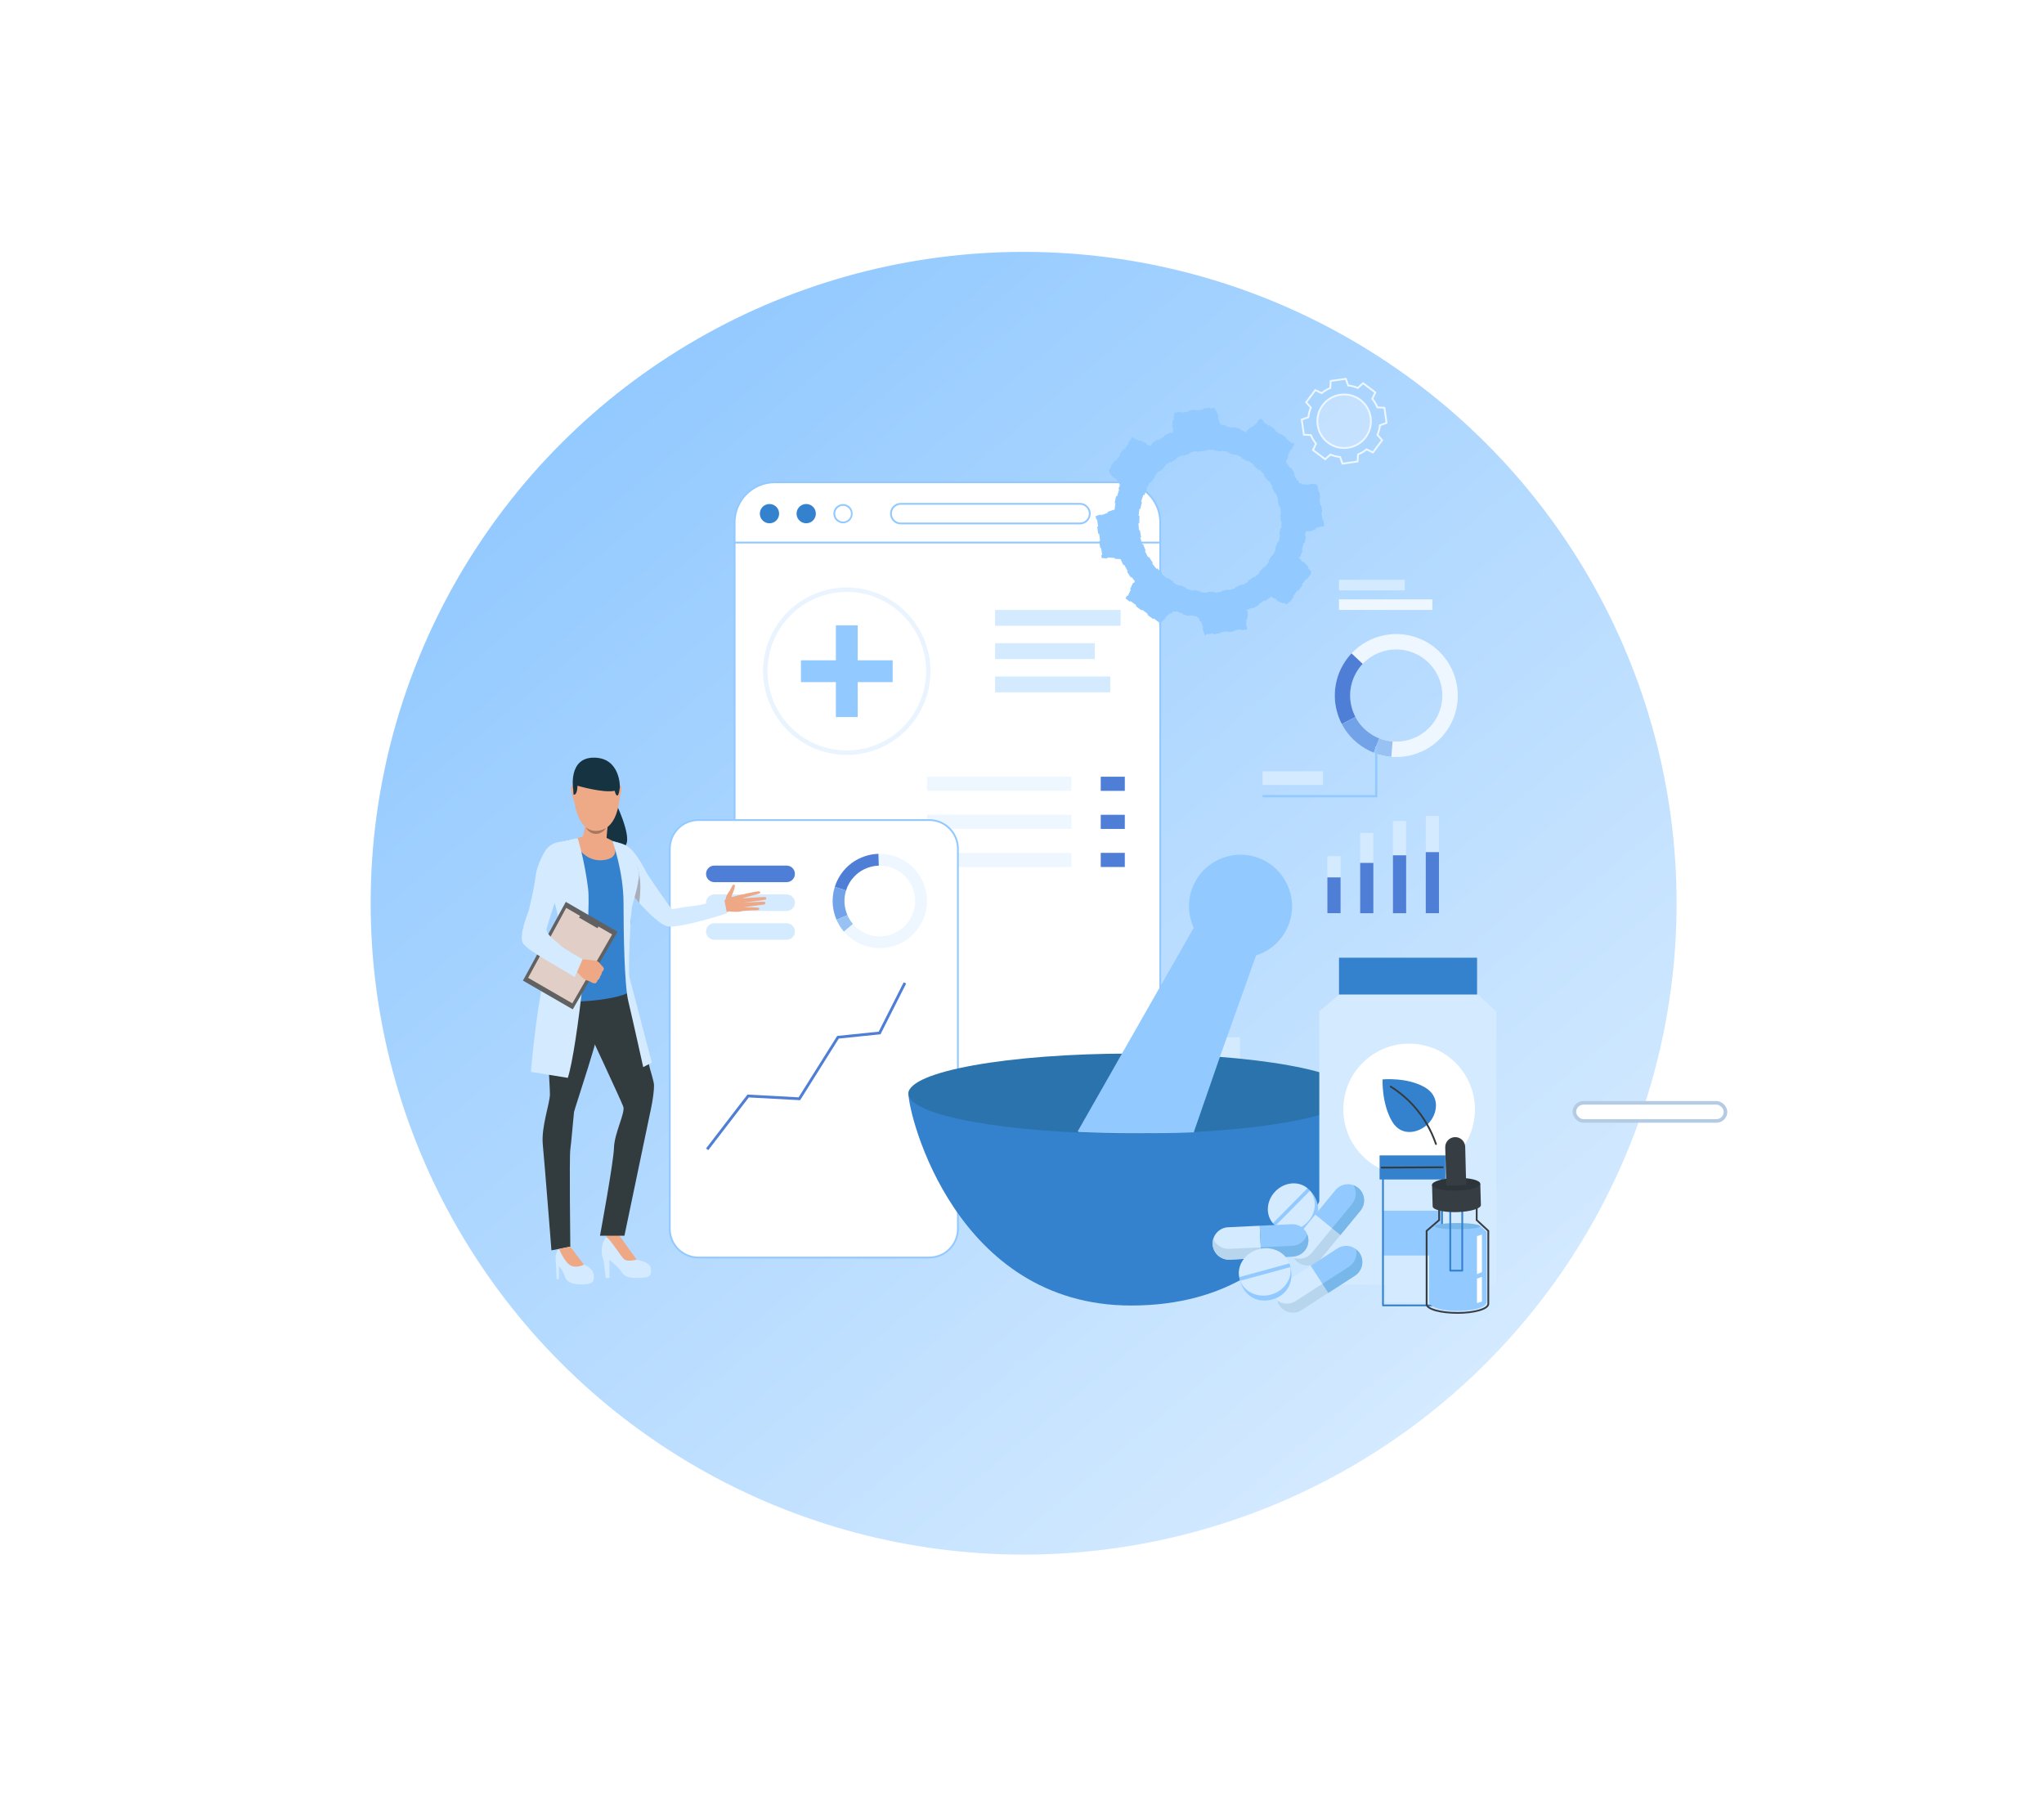 <svg width="568" height="503" viewBox="0 0 568 503" fill="none" xmlns="http://www.w3.org/2000/svg">
<g filter="url(#filter0_di_1_2258)">
<ellipse cx="284.452" cy="251.022" rx="181.452" ry="181.022" fill="url(#paint0_linear_1_2258)"/>
</g>
<path opacity="0.4" d="M372.47 109.7C376.54 109.12 380.31 111.95 380.89 116.02C381.47 120.09 378.64 123.86 374.57 124.44C370.5 125.02 366.73 122.19 366.15 118.12C365.57 114.05 368.4 110.28 372.47 109.7Z" fill="#E9F4FF"/>
<path d="M364.28 120.92C364.64 121.79 365.12 122.59 365.7 123.31L364.86 125.08L366.56 126.35L368.26 127.63L369.72 126.33C370.57 126.68 371.47 126.92 372.41 127.02L373.06 128.86L375.16 128.56L377.26 128.26L377.37 126.31C378.24 125.95 379.04 125.47 379.76 124.89L381.53 125.73L382.8 124.03L384.08 122.33L382.78 120.87C383.13 120.02 383.37 119.12 383.47 118.18L385.31 117.53L385.01 115.43L384.71 113.33L382.76 113.22C382.4 112.35 381.92 111.55 381.34 110.83L382.18 109.06L380.48 107.78L378.78 106.51L377.32 107.81C376.47 107.46 375.57 107.22 374.63 107.12L373.98 105.28L371.88 105.58L369.78 105.88L369.67 107.83C368.8 108.19 368 108.67 367.28 109.25L365.51 108.41L364.23 110.11L362.96 111.81L364.26 113.27C363.91 114.12 363.67 115.02 363.57 115.96L361.73 116.61L362.03 118.71L362.33 120.81L364.28 120.92ZM372.47 109.7C376.54 109.12 380.31 111.95 380.89 116.02C381.47 120.09 378.64 123.86 374.57 124.44C370.5 125.02 366.73 122.19 366.15 118.12C365.57 114.05 368.4 110.28 372.47 109.7ZM372.47 109.7C376.54 109.12 380.31 111.95 380.89 116.02C381.47 120.09 378.64 123.86 374.57 124.44C370.5 125.02 366.73 122.19 366.15 118.12C365.57 114.05 368.4 110.28 372.47 109.7Z" stroke="#EEF7FF" stroke-width="0.5" stroke-miterlimit="10"/>
<path d="M270.38 188.14H258.8V191.08H270.38V188.14Z" fill="white"/>
<path d="M268.06 193.57H258.8V196.51H268.06V193.57Z" fill="white"/>
<path d="M271.49 321.37H259.34V325.29H271.49V321.37Z" fill="white"/>
<path d="M390.38 161.14H372.09V164.08H390.38V161.14Z" fill="#D4EAFF"/>
<path d="M398.03 166.57H372.09V169.51H398.03V166.57Z" fill="#EEF7FF"/>
<path d="M249.1 188.14H227.63V191.08H249.1V188.14Z" fill="white"/>
<path d="M241.36 193.57H227.63V196.51H241.36V193.57Z" fill="white"/>
<path d="M318.66 188.14H305.35V191.08H318.66V188.14Z" fill="white"/>
<path d="M320.86 193.57H305.35V196.51H320.86V193.57Z" fill="white"/>
<path d="M240.6 321.37H228.45V325.29H240.6V321.37Z" fill="white"/>
<path d="M317.5 321.37H305.35V325.29H317.5V321.37Z" fill="white"/>
<path d="M372.53 237.94H368.86V253.78H372.53V237.94Z" fill="#D4EAFF"/>
<path d="M381.64 231.5H377.97V253.78H381.64V231.5Z" fill="#D4EAFF"/>
<path d="M390.75 228.15H387.08V253.79H390.75V228.15Z" fill="#D4EAFF"/>
<path d="M399.87 226.75H396.2V253.79H399.87V226.75Z" fill="#D4EAFF"/>
<path d="M372.53 243.84H368.86V253.78H372.53V243.84Z" fill="#4E7ED6"/>
<path d="M381.64 239.81H377.97V253.79H381.64V239.81Z" fill="#4E7ED6"/>
<path d="M390.75 237.7H387.08V253.79H390.75V237.7Z" fill="#4E7ED6"/>
<path d="M399.87 236.82H396.2V253.78H399.87V236.82Z" fill="#4E7ED6"/>
<path d="M311.26 134.03H215.3C209.14 134.03 204.14 139.03 204.14 145.19V312.4C204.14 318.56 209.14 323.56 215.3 323.56H311.26C317.42 323.56 322.42 318.56 322.42 312.4V145.19C322.42 139.02 317.42 134.03 311.26 134.03Z" fill="white" stroke="#92C9FF" stroke-width="0.5" stroke-miterlimit="10"/>
<path d="M311.4 169.51H276.52V173.92H311.4V169.51Z" fill="#D4EAFF"/>
<path d="M308.53 188H276.52V192.41H308.53V188Z" fill="#D4EAFF"/>
<path d="M304.22 178.76H276.52V183.17H304.22V178.76Z" fill="#D4EAFF"/>
<path d="M235.31 209.8C231.96 209.8 228.72 209.1 225.7 207.73C217.41 203.96 212.05 195.64 212.05 186.54C212.05 173.71 222.49 163.28 235.31 163.28C248.14 163.28 258.57 173.72 258.57 186.54C258.57 195.64 253.21 203.96 244.92 207.73C241.9 209.1 238.67 209.8 235.31 209.8ZM235.31 164.5C223.16 164.5 213.28 174.38 213.28 186.53C213.28 195.15 218.35 203.03 226.21 206.6C229.07 207.9 232.14 208.56 235.32 208.56C238.5 208.56 241.56 207.9 244.43 206.6C252.28 203.03 257.36 195.15 257.36 186.53C257.35 174.39 247.46 164.5 235.31 164.5Z" fill="#E9F4FF"/>
<path d="M297.7 215.86H257.63V219.79H297.7V215.86Z" fill="#EEF7FF"/>
<path d="M297.7 226.44H257.63V230.37H297.7V226.44Z" fill="#EEF7FF"/>
<path d="M297.7 237.02H257.63V240.95H297.7V237.02Z" fill="#EEF7FF"/>
<path d="M312.57 215.86H305.88V219.79H312.57V215.86Z" fill="#4E7ED6"/>
<path d="M312.57 226.44H305.88V230.37H312.57V226.44Z" fill="#4E7ED6"/>
<path d="M312.57 237.02H305.88V240.95H312.57V237.02Z" fill="#4E7ED6"/>
<path d="M258.22 349.48H194.09C189.69 349.48 186.12 345.91 186.12 341.51V235.87C186.12 231.47 189.69 227.9 194.09 227.9H258.22C262.62 227.9 266.19 231.47 266.19 235.87V341.51C266.19 345.91 262.62 349.48 258.22 349.48Z" fill="white" stroke="#92C9FF" stroke-width="0.5" stroke-miterlimit="10"/>
<path d="M256.83 245.98C254.87 240.49 249.62 237.12 244.1 237.29C242.76 237.33 241.41 237.58 240.08 238.05C236.05 239.49 233.17 242.7 231.98 246.48C231.16 249.11 231.15 252.01 232.15 254.8C232.25 255.08 232.36 255.35 232.47 255.62C232.99 256.83 233.68 257.92 234.5 258.88C237.93 262.91 243.62 264.62 248.9 262.73C255.71 260.3 259.26 252.8 256.83 245.98ZM247.79 259.65C243.83 261.07 239.57 259.79 236.99 256.77C236.38 256.05 235.86 255.23 235.47 254.32C235.38 254.12 235.3 253.92 235.23 253.71C234.48 251.62 234.49 249.44 235.1 247.47C235.99 244.63 238.15 242.23 241.17 241.15C242.17 240.79 243.18 240.61 244.18 240.58C248.32 240.45 252.25 242.98 253.73 247.1C255.56 252.19 252.9 257.82 247.79 259.65Z" fill="#EEF7FF"/>
<path d="M235.11 247.46L231.98 246.48C233.17 242.69 236.05 239.49 240.08 238.05C241.41 237.57 242.76 237.33 244.1 237.29L244.2 240.57C243.2 240.6 242.18 240.79 241.19 241.14C238.16 242.22 235.99 244.62 235.11 247.46Z" fill="#4E7ED6"/>
<path d="M235.48 254.31L232.47 255.62C232.35 255.35 232.25 255.08 232.15 254.8C231.15 252.01 231.16 249.11 231.98 246.48L235.11 247.46C234.49 249.43 234.49 251.61 235.24 253.7C235.31 253.91 235.39 254.11 235.48 254.31Z" fill="#72A2E8"/>
<path d="M234.5 258.89C233.68 257.93 232.99 256.84 232.47 255.63L235.48 254.32C235.87 255.23 236.39 256.05 237 256.77L234.5 258.89Z" fill="#98C2F4"/>
<path d="M334.36 299.03H327.3V322.19H334.36V299.03Z" fill="#D4EAFF"/>
<path d="M323.86 305.53H316.8V322.2H323.86V305.53Z" fill="#D4EAFF"/>
<path d="M344.55 288.29H337.49V322.19H344.55V288.29Z" fill="#D4EAFF"/>
<path d="M196.82 319.64L196.2 319.17L207.71 304.19L221.92 304.96L232.64 287.9L244.18 286.71L251.12 272.99L251.81 273.34L244.68 287.44L233.09 288.63L222.34 305.76L208.08 304.99L196.82 319.64Z" fill="#4E7ED6"/>
<path d="M218.59 245.16H198.5C197.23 245.16 196.2 244.13 196.2 242.86C196.2 241.59 197.23 240.56 198.5 240.56H218.59C219.86 240.56 220.89 241.59 220.89 242.86C220.89 244.13 219.86 245.16 218.59 245.16Z" fill="#4E7ED6"/>
<path d="M218.59 253.17H198.5C197.23 253.17 196.2 252.14 196.2 250.87C196.2 249.6 197.23 248.57 198.5 248.57H218.59C219.86 248.57 220.89 249.6 220.89 250.87C220.89 252.14 219.86 253.17 218.59 253.17Z" fill="#D4EAFF"/>
<path d="M218.59 261.18H198.5C197.23 261.18 196.2 260.15 196.2 258.88C196.2 257.61 197.23 256.58 198.5 256.58H218.59C219.86 256.58 220.89 257.61 220.89 258.88C220.89 260.15 219.86 261.18 218.59 261.18Z" fill="#D4EAFF"/>
<path d="M238.34 173.79H232.28V199.28H238.34V173.79Z" fill="#92C9FF"/>
<path d="M248.06 189.567V183.507H222.57V189.567H248.06Z" fill="#92C9FF"/>
<path d="M395.31 177.85C388.45 174.6 380.51 176.33 375.57 181.58C374.37 182.85 373.35 184.33 372.57 185.99C370.19 191.03 370.48 196.64 372.88 201.23C374.54 204.41 377.21 207.09 380.71 208.74C381.06 208.9 381.41 209.06 381.76 209.2C383.36 209.83 385 210.2 386.64 210.33C393.52 210.89 400.33 207.21 403.46 200.61C407.48 192.07 403.84 181.89 395.31 177.85ZM399.58 198.77C397.24 203.72 392.13 206.48 386.97 206.06C385.74 205.96 384.51 205.68 383.31 205.21C383.05 205.11 382.78 204.99 382.52 204.87C379.9 203.63 377.9 201.62 376.65 199.24C374.85 195.8 374.63 191.59 376.42 187.82C377.01 186.57 377.77 185.47 378.67 184.51C382.37 180.58 388.33 179.28 393.47 181.72C399.87 184.74 402.6 192.38 399.58 198.77Z" fill="#EEF7FF"/>
<path d="M376.66 199.24L372.87 201.22C370.47 196.64 370.18 191.02 372.56 185.98C373.35 184.32 374.37 182.84 375.56 181.57L378.67 184.5C377.77 185.45 377.01 186.56 376.42 187.81C374.64 191.59 374.86 195.8 376.66 199.24Z" fill="#4E7ED6"/>
<path d="M383.31 205.21L381.74 209.19C381.39 209.05 381.04 208.9 380.69 208.73C377.2 207.08 374.53 204.4 372.86 201.22L376.65 199.24C377.9 201.62 379.9 203.63 382.52 204.87C382.79 204.99 383.05 205.11 383.31 205.21Z" fill="#72A2E8"/>
<path d="M386.63 210.33C384.99 210.2 383.35 209.83 381.75 209.2L383.32 205.22C384.52 205.69 385.75 205.97 386.98 206.07L386.63 210.33Z" fill="#98C2F4"/>
<path d="M382.75 221.58H350.86V220.95H382.12V207.44H382.75V221.58Z" fill="#92C9FF"/>
<path d="M367.65 214.35H350.86V218.15H367.65V214.35Z" fill="#D4EAFF"/>
<path d="M172.03 343.25C172.03 343.25 172.5 344.36 173.38 345.51C174.03 346.36 176.05 349.83 176.94 350.08C177.83 350.32 180.58 350.81 180.82 352.34C181.06 353.88 181.18 354.97 178.48 355.09C175.77 355.21 173.99 355.37 172.7 353.47C171.41 351.57 169.35 350.2 169.35 350.2V355.16H168.3C168.3 355.16 167.82 350 167.53 349.64C167.25 349.28 166.52 345.32 169.03 343.25C171.53 341.19 172.03 343.25 172.03 343.25Z" fill="#D4EAFF"/>
<path d="M176.94 350.08C176.94 350.08 174.52 350.69 173.59 350.08C172.66 349.47 169.5 344.13 168.45 343.81C168.45 343.81 169.46 341.75 172.03 343.25C172.03 343.25 176.25 349.19 176.94 350.08Z" fill="#EEA886"/>
<path d="M171.39 223.71C171.39 223.71 176.62 234.73 173.02 235.39C168.08 236.3 166.08 227.16 166.08 227.16L171.39 223.71Z" fill="#163342"/>
<path d="M199.94 251.1C199.94 251.1 201.57 250.59 201.71 249.62C201.82 248.8 202.56 247.81 202.79 247.51C203.09 247.1 203.56 245.51 204.08 245.89C204.6 246.27 203.43 248.55 203.29 249.08C203.14 249.61 205.38 248.6 205.93 248.74C206.48 248.88 207.94 252.68 206.32 253.19C204.71 253.7 202.64 253.18 202.38 253.33C202.11 253.48 201.22 253.75 201.22 253.75L199.94 251.1Z" fill="#EEA886"/>
<path d="M205.52 248.77C205.52 248.77 210.57 247.53 210.97 247.73C211.38 247.93 211.43 248.21 210.96 248.34C210.49 248.48 206.12 249.68 206.12 249.68C206.12 249.68 212.34 249.22 212.71 249.31C212.93 249.36 213.06 249.89 212.81 249.99C212.56 250.09 206.43 250.9 206.43 250.9C206.43 250.9 212.24 250.48 212.52 250.65C212.77 250.8 212.77 251.31 212.34 251.37C211.91 251.43 206.54 252.13 206.54 252.13C206.54 252.13 210.79 252.09 210.94 252.37C211.04 252.54 211.17 253 210.07 252.97C208.97 252.95 206.38 253.16 206.38 253.16L205.52 248.77Z" fill="#EEA886"/>
<path d="M158.47 346.46C158.47 346.46 161.18 350.48 162.27 351.45C162.27 351.45 164.69 352.34 164.94 354.04C165.18 355.74 165.14 356.87 162.27 356.95C159.4 357.03 157.52 356.52 156.99 354.78C156.46 353.04 155.31 351.86 155.31 351.86V355.5H154.68C154.68 355.5 154.52 351.98 154.48 351.34C154.44 350.69 154.02 348.21 155.38 347.11C156.74 346 158.47 346.46 158.47 346.46Z" fill="#D4EAFF"/>
<path d="M156.66 268.84C156.66 268.84 153.24 273.29 152.31 278.56C151.38 283.83 152.86 301.54 152.82 304.14C152.78 306.75 150.35 313.23 150.84 318.14C151.32 323.05 153.24 347.49 153.24 347.49L158.48 346.45C158.48 346.45 158.18 321.53 158.48 319.47C158.78 317.41 159.39 309.9 159.51 309.05C159.63 308.2 167.21 285.91 167.21 282.11C167.2 278.32 164.9 262.64 156.66 268.84Z" fill="#323B3D"/>
<path d="M173.83 270.58C173.83 270.58 179.45 292.02 180.11 294.99C180.78 297.96 181.74 300.41 181.74 301.67C181.74 304.6 180.65 309.3 180.65 309.3L173.52 343.42H166.73C166.73 343.42 170.52 322.95 170.62 318.95C170.72 314.94 173.81 309.24 173.2 307.54C172.59 305.84 163.44 286.26 163.44 286.26C163.44 286.26 156.51 264.35 173.83 270.58Z" fill="#323B3D"/>
<path d="M162.27 351.45C162.27 351.45 159.5 353 157.71 351.01C156.2 349.33 155.37 347.1 155.37 347.1L158.47 346.46L162.27 351.45Z" fill="#EEA886"/>
<path d="M171.51 234.14C171.51 234.14 173.83 234.36 175.58 236.23C177.33 238.11 178.97 241.1 179.43 242.1C179.89 243.1 186.31 252.37 186.65 252.58C186.98 252.79 189.79 252.05 192.04 251.86C195.71 251.55 201.2 249.68 201.2 249.68L202.02 253.83C202.02 253.83 188.51 258.19 185.39 257.42C181.58 256.48 172.8 245.22 172.8 245.22C172.8 245.22 166.26 237.56 171.51 234.14Z" fill="#D4EAFF"/>
<path d="M167.47 232.52C167.47 232.52 170.47 233.94 171.51 234.14C172.55 234.35 176.59 239.6 177.3 241.52C178.01 243.44 177.3 246.31 175.84 249.69C174.38 253.07 175.76 254.19 175.09 257.57C174.42 260.95 174.64 273.57 174.76 275.45C174.89 277.33 155.26 280.17 151.38 276.75C151.38 276.75 154 265.37 157.11 262.12C157.78 261.42 157.71 256.74 157.25 255.57C156.79 254.4 151.62 245.69 151.62 245.69C151.62 245.69 151.24 236.86 153.5 235.11C155.46 233.59 160.8 233.05 161.75 232.71C162.72 232.37 165.51 232.23 167.47 232.52Z" fill="#3481CE"/>
<path d="M168.9 229.06C168.9 229.06 168.3 234.56 168.43 236.36C168.43 236.36 165.31 239.48 161.77 232.71C161.77 232.71 163.26 229.92 162.14 226.12C161.01 222.31 168.9 229.06 168.9 229.06Z" fill="#EEA886"/>
<path d="M177.63 250.93C177.63 250.93 178.38 245.94 177.58 242.9C177.58 242.9 177.58 245.51 176.15 249.22L177.63 250.93Z" fill="#AAADBA"/>
<path d="M159.69 218.73C159.69 218.73 159 217.9 158.75 218.74C158.49 219.57 159.33 222.04 159.43 222.4C159.43 222.4 159.85 223.79 160.01 223.61C160.17 223.43 159.69 218.73 159.69 218.73Z" fill="#EEA987"/>
<path d="M171.71 218.83C171.71 218.83 172.4 218 172.65 218.84C172.91 219.67 172.07 222.14 171.97 222.5C171.97 222.5 171.55 223.89 171.39 223.71C171.23 223.53 171.71 218.83 171.71 218.83Z" fill="#EEA987"/>
<path d="M166.78 210.82C166.78 210.82 173.09 211.79 172.17 221.74C171.25 231.69 165.67 230.9 165.3 230.89C164.93 230.88 159.71 231.1 159.26 218.96C159.26 218.96 159.05 209.98 166.78 210.82Z" fill="#EEA987"/>
<path d="M160.47 218.36C160.47 218.36 167.48 220.44 170.83 219.78C170.83 219.78 171.04 221.02 171.53 221.09C172.01 221.17 172.26 218.72 172.26 218.72C172.26 218.72 172.42 210.63 165.11 210.56C157.79 210.48 159.28 219.32 159.28 219.32L159.38 220.83C159.37 220.84 160.42 221.25 160.47 218.36Z" fill="#163342"/>
<path d="M162.82 229.94C162.82 229.94 165.03 232.03 168.43 230.11C168.43 230.11 167.43 231.79 165.52 231.75C163.61 231.7 162.82 229.94 162.82 229.94Z" fill="#A77860"/>
<path d="M159.37 233.19C159.37 233.19 161.51 239.52 167.4 239.06C173.29 238.59 170.19 233.71 170.19 233.71C170.19 233.71 168.72 232.87 168.31 232.79C167.9 232.71 161.8 232.63 161.8 232.63L159.37 233.19Z" fill="#EEA886"/>
<path d="M170.19 233.71C170.19 233.71 173.27 242.24 173.27 250.93C173.27 259.62 173.52 273.79 174.6 278.26C175.68 282.73 178.74 296.56 178.74 296.56L181.14 295.32C181.14 295.32 175.36 273.25 174.93 271.65C174.49 270.06 175.26 253.24 175.68 251.83C176.09 250.42 177.86 244.15 177.58 242.42C177.23 240.23 175.18 236.98 171.87 234.2L170.19 233.71Z" fill="#D4EAFF"/>
<path d="M160.53 232.92C160.53 232.92 162.45 239.06 163.42 246.92C164.39 254.78 160.44 291.27 157.79 299.55L147.52 297.89C147.52 297.89 149.73 272.1 152.73 267.41C155.73 262.72 156.69 258.56 153.45 248.77C150.21 238.97 154.87 234.12 154.87 234.12C154.87 234.12 159.63 233.02 160.53 232.92Z" fill="#D4EAFF"/>
<path d="M171.61 258.95L159.16 280.51L145.32 272.52L157.23 250.64L171.61 258.95Z" fill="#616161"/>
<path d="M170.11 259.69L159.05 278.84L146.76 271.75L157.34 252.31L170.11 259.69Z" fill="#E0CEC7"/>
<path d="M166.03 257.97L166.81 256.62L161.84 253.75L160.87 254.99L166.03 257.97Z" fill="#616161"/>
<path d="M165.44 273.27C165.44 273.27 164.87 273.27 164.63 273.15C164.63 273.15 164.2 272.9 163.88 272.74C163.78 272.69 163.69 272.65 163.63 272.63C163.38 272.54 162.79 272.43 162.24 272.04C161.69 271.66 159.74 269.4 159.74 269.4L160.66 268L161.34 266.57C161.34 266.57 165.43 266.83 165.99 267.13C166.04 267.16 166.1 267.19 166.14 267.22C166.58 267.52 166.79 267.92 167.01 268.11C167.09 268.18 167.83 268.9 167.8 269.21C167.76 269.64 167.57 269.92 167.31 270.06C167.31 270.06 167.2 270.89 166.79 271.28C166.79 271.28 166.72 272.05 166.07 272.39C166.06 272.38 165.89 273.16 165.44 273.27Z" fill="#EEA886"/>
<path d="M157 234.14C157 234.14 153.22 233.06 151.05 237.22C148.88 241.39 148.89 243.16 148.6 245.2C148.33 247.12 147.09 252.37 146.97 252.91C146.85 253.45 144.05 259.91 145.33 262.17C146.62 264.44 159.71 271.12 159.62 271.62C159.54 272.12 161.89 266.57 161.89 266.57C161.89 266.57 156.59 263.62 155.73 262.71C154.32 261.23 151.35 259.64 151.96 257.81C152.68 255.66 154.83 248.4 155.33 247.34C155.83 246.28 160.19 235.5 157 234.14Z" fill="#D4EAFF"/>
<path d="M213.83 145.43C215.31 145.43 216.51 144.23 216.51 142.75C216.51 141.27 215.31 140.07 213.83 140.07C212.35 140.07 211.15 141.27 211.15 142.75C211.15 144.23 212.35 145.43 213.83 145.43Z" fill="#3481CE"/>
<path d="M224.04 140.07C223.51 140.07 222.99 140.23 222.55 140.52C222.11 140.81 221.77 141.23 221.56 141.72C221.36 142.21 221.3 142.75 221.41 143.27C221.51 143.79 221.77 144.27 222.14 144.64C222.51 145.01 222.99 145.27 223.51 145.37C224.03 145.47 224.57 145.42 225.06 145.22C225.55 145.02 225.97 144.67 226.26 144.23C226.55 143.79 226.71 143.27 226.71 142.74C226.71 142.03 226.43 141.35 225.92 140.84C225.44 140.35 224.76 140.07 224.04 140.07Z" fill="#3481CE"/>
<path d="M234.27 145.43C233.74 145.43 233.22 145.27 232.78 144.98C232.34 144.69 231.99 144.27 231.79 143.78C231.59 143.29 231.53 142.75 231.64 142.23C231.74 141.71 232 141.23 232.37 140.86C232.75 140.49 233.22 140.23 233.74 140.13C234.26 140.03 234.8 140.08 235.29 140.28C235.78 140.48 236.2 140.83 236.49 141.27C236.78 141.71 236.94 142.23 236.94 142.76C236.94 143.47 236.66 144.15 236.15 144.65C235.66 145.14 234.98 145.43 234.27 145.43ZM234.27 140.57C233.84 140.57 233.42 140.7 233.06 140.94C232.7 141.18 232.42 141.52 232.26 141.92C232.09 142.32 232.05 142.76 232.14 143.18C232.22 143.6 232.43 143.99 232.74 144.3C233.04 144.6 233.43 144.81 233.86 144.9C234.28 144.98 234.72 144.94 235.12 144.78C235.52 144.62 235.86 144.34 236.1 143.98C236.34 143.62 236.47 143.2 236.47 142.77C236.47 142.19 236.24 141.64 235.83 141.23C235.4 140.8 234.85 140.57 234.27 140.57Z" fill="#92C9FF"/>
<path d="M300.18 145.73H250.39C249.99 145.74 249.6 145.67 249.22 145.53C248.85 145.38 248.51 145.17 248.23 144.89C247.94 144.61 247.72 144.28 247.56 143.91C247.41 143.54 247.33 143.15 247.33 142.75C247.33 142.35 247.41 141.96 247.56 141.59C247.71 141.22 247.94 140.89 248.23 140.61C248.52 140.33 248.85 140.11 249.22 139.97C249.59 139.82 249.99 139.76 250.39 139.77H300.18C300.96 139.79 301.7 140.11 302.24 140.67C302.78 141.23 303.09 141.97 303.09 142.75C303.09 143.53 302.79 144.28 302.24 144.83C301.7 145.39 300.96 145.71 300.18 145.73ZM250.39 140.27C250.06 140.26 249.73 140.32 249.42 140.44C249.11 140.56 248.83 140.74 248.59 140.97C248.35 141.2 248.16 141.48 248.03 141.78C247.9 142.09 247.83 142.41 247.83 142.75C247.83 143.08 247.9 143.41 248.03 143.72C248.16 144.03 248.35 144.3 248.59 144.53C248.83 144.76 249.11 144.94 249.42 145.06C249.73 145.18 250.06 145.24 250.39 145.23H300.18C300.83 145.21 301.44 144.94 301.89 144.48C302.34 144.02 302.59 143.4 302.59 142.75C302.59 142.1 302.34 141.48 301.89 141.02C301.44 140.56 300.83 140.29 300.18 140.27H250.39Z" fill="#92C9FF"/>
<path d="M203.86 150.78H322.36" stroke="#92C9FF" stroke-width="0.5" stroke-miterlimit="10"/>
<path d="M311.57 155.15C312.54 157.47 313.82 159.61 315.35 161.53L313.1 166.24L317.64 169.64L322.18 173.04L326.08 169.56C328.35 170.5 330.76 171.13 333.26 171.4L335 176.32L340.62 175.52L346.24 174.72L346.54 169.51C348.86 168.54 351 167.26 352.92 165.73L357.63 167.98L361.03 163.44L364.43 158.9L360.95 155C361.89 152.73 362.52 150.32 362.79 147.82L367.71 146.08L366.91 140.46L366.11 134.84L360.9 134.54C359.93 132.22 358.65 130.08 357.12 128.16L359.37 123.45L354.83 120.05L350.29 116.65L346.39 120.13C344.12 119.19 341.71 118.56 339.21 118.29L337.47 113.37L331.85 114.17L326.23 114.97L325.93 120.18C323.61 121.15 321.47 122.43 319.55 123.96L314.84 121.71L311.44 126.25L308.04 130.79L311.52 134.69C310.58 136.96 309.95 139.37 309.68 141.87L304.76 143.61L305.56 149.23L306.36 154.85L311.57 155.15ZM333.43 125.18C344.3 123.63 354.37 131.18 355.92 142.05C357.47 152.92 349.92 162.99 339.05 164.54C328.18 166.09 318.11 158.54 316.56 147.67C315 136.8 322.56 126.73 333.43 125.18Z" fill="#92C9FF" stroke="#92C9FF" stroke-width="0.5" stroke-miterlimit="10" stroke-dasharray="2 2"/>
<path d="M376.21 303.93C376.21 310.08 368.55 362.82 314.33 362.82C265.65 362.82 252.45 310.07 252.45 303.93C252.45 297.79 280.16 298.77 314.33 298.77C348.5 298.77 376.21 297.78 376.21 303.93Z" fill="#3481CE"/>
<path d="M314.33 315.06C348.505 315.06 376.21 310.077 376.21 303.93C376.21 297.783 348.505 292.8 314.33 292.8C280.155 292.8 252.45 297.783 252.45 303.93C252.45 310.077 280.155 315.06 314.33 315.06Z" fill="#2B73AD"/>
<path d="M311.85 292.69L331.72 257.84C330.03 254.18 329.89 249.83 331.71 245.88C335.01 238.69 343.51 235.54 350.7 238.84C357.89 242.14 361.04 250.64 357.74 257.83C355.99 261.65 352.76 264.33 349.05 265.51L339.06 293.54L331.73 314.69C326.54 314.94 320.93 314.95 315.29 314.95C309.96 314.95 304.78 314.83 299.84 314.6L299.47 314.43L311.85 292.69Z" fill="#92C9FF"/>
<path d="M415.74 281.05L410.28 276.04H372.59L366.63 281.05C366.66 281.06 366.68 281.03 366.71 281.03H366.62V357.06H415.81V281.03H415.65C415.69 281.03 415.72 281.06 415.74 281.05Z" fill="#D4EAFF"/>
<path d="M409.631 311.258C411.249 301.287 404.478 291.892 394.507 290.274C384.536 288.655 375.141 295.427 373.523 305.398C371.905 315.369 378.676 324.763 388.647 326.382C398.618 328 408.013 321.229 409.631 311.258Z" fill="white"/>
<path d="M396.06 302.25C400.32 304.8 399.45 309.62 396.92 312.24C394.39 314.87 389.48 316.04 386.9 311.76C383.91 306.8 384.19 299.98 384.19 299.98C384.19 299.98 391.14 299.3 396.06 302.25Z" fill="#3481CE"/>
<path d="M399.03 318.19C398.93 318.19 398.83 318.13 398.8 318.02C397.44 314.1 395.41 310.6 392.77 307.63C390.91 305.54 388.74 303.71 386.33 302.19C386.21 302.12 386.18 301.96 386.25 301.85C386.32 301.73 386.48 301.7 386.59 301.77C389.05 303.32 391.25 305.18 393.14 307.3C395.83 310.32 397.89 313.87 399.27 317.86C399.31 317.99 399.25 318.13 399.12 318.18C399.08 318.18 399.05 318.19 399.03 318.19Z" fill="#323B3D"/>
<path d="M410.46 266.16H372.09V276.39H410.46V266.16Z" fill="#3481CE"/>
<path d="M399.97 325.44H385.07V361.93H399.97V325.44Z" fill="#D4EAFF"/>
<path d="M400.53 336.47H384.31V348.92H400.53V336.47Z" fill="#92C9FF"/>
<path d="M400.72 363.03H384.31C384.17 363.03 384.06 362.92 384.06 362.78V327.13C384.06 326.99 384.17 326.88 384.31 326.88H400.72C400.86 326.88 400.97 326.99 400.97 327.13V362.78C400.97 362.92 400.86 363.03 400.72 363.03ZM384.56 362.54H400.47V327.39H384.56V362.54Z" fill="#3481CE"/>
<path d="M401.66 321.1H383.37V327.79H401.66V321.1Z" fill="#3481CE"/>
<path d="M383.94 324.74C383.8 324.74 383.69 324.63 383.69 324.49C383.69 324.35 383.8 324.24 383.94 324.24L400.91 324.15C401.05 324.15 401.16 324.26 401.16 324.4C401.16 324.54 401.05 324.65 400.91 324.65L383.94 324.74Z" fill="#323B3D"/>
<path d="M364.2 340.68C361.54 343.37 357.61 343.81 354.35 340.58C351.92 338.18 360.66 327.54 363.98 330.83C367.11 333.92 366.86 337.99 364.2 340.68Z" fill="#92C9FF"/>
<path d="M363.25 339.74C360.73 342.29 356.9 342.64 354.43 340.63C354.29 340.52 354.72 339.57 354.72 339.57C354.72 339.57 353.82 340.06 353.72 339.95C351.61 337.51 351.89 333.63 354.44 331.05C356.98 328.47 360.87 328.15 363.33 330.22C363.44 330.31 362.97 331.22 362.97 331.22C362.97 331.22 363.91 330.78 364.03 330.92C366.07 333.36 365.77 337.19 363.25 339.74Z" fill="#D4EAFF"/>
<path d="M353.73 339.94C353.83 340.05 353.93 340.16 354.03 340.27C354.16 340.4 354.3 340.52 354.44 340.63L364.03 330.92C363.91 330.78 363.79 330.65 363.66 330.52C363.55 330.41 363.44 330.32 363.33 330.22L353.73 339.94Z" fill="#92C9FF"/>
<path d="M365.5 337.56L371.1 330.75C372.67 328.84 375.52 328.56 377.43 330.13C379.34 331.7 379.62 334.55 378.05 336.46L372.45 343.27L365.5 337.56Z" fill="#92C9FF"/>
<path d="M372.45 343.27L366.85 350.08C365.28 351.99 362.43 352.27 360.52 350.7C358.61 349.13 358.33 346.28 359.9 344.37L365.5 337.56L372.45 343.27Z" fill="#D4EAFF"/>
<path d="M376.11 329.38C376.58 329.55 377.03 329.8 377.43 330.13C379.34 331.7 379.62 334.55 378.05 336.46L372.45 343.27L370.14 341.37L375.74 334.56C376.98 333.05 377.06 330.96 376.11 329.38Z" fill="#78B7EA"/>
<path d="M364.53 348.18L370.13 341.37L372.44 343.27L366.84 350.08C365.27 351.99 362.42 352.27 360.51 350.7C360.1 350.37 359.77 349.98 359.52 349.55C361.26 350.18 363.29 349.69 364.53 348.18Z" fill="#B7D5ED"/>
<path d="M364.23 351.75L356.82 356.54C354.74 357.88 354.14 360.68 355.48 362.76C356.82 364.84 359.62 365.44 361.7 364.1L369.11 359.31L364.23 351.75Z" fill="#D4EAFF"/>
<path d="M369.11 359.31L376.52 354.52C378.6 353.18 379.2 350.38 377.86 348.3C376.52 346.22 373.72 345.62 371.64 346.96L364.23 351.75L369.11 359.31Z" fill="#92C9FF"/>
<path d="M354.88 361.36C354.99 361.84 355.19 362.32 355.48 362.76C356.82 364.84 359.62 365.44 361.7 364.1L369.11 359.31L367.48 356.79L360.07 361.58C358.43 362.64 356.35 362.49 354.88 361.36Z" fill="#B7D5ED"/>
<path d="M374.89 352.01L367.48 356.8L369.11 359.32L376.52 354.53C378.6 353.19 379.2 350.39 377.86 348.31C377.58 347.87 377.22 347.5 376.83 347.19C377.25 348.99 376.53 350.95 374.89 352.01Z" fill="#78B7EA"/>
<path d="M350.07 340.65L341.26 341.07C338.79 341.19 336.86 343.31 336.98 345.78C337.1 348.25 339.22 350.18 341.69 350.06L350.5 349.64L350.07 340.65Z" fill="#D4EAFF"/>
<path d="M350.5 349.63L359.31 349.21C361.78 349.09 363.71 346.97 363.59 344.5C363.47 342.03 361.35 340.1 358.88 340.22L350.07 340.64L350.5 349.63Z" fill="#92C9FF"/>
<path d="M337.16 344.27C337.02 344.75 336.95 345.25 336.97 345.78C337.09 348.25 339.21 350.18 341.68 350.06L350.49 349.64L350.35 346.65L341.54 347.07C339.6 347.16 337.87 345.98 337.16 344.27Z" fill="#B7D5ED"/>
<path d="M359.16 346.22L350.35 346.64L350.49 349.63L359.3 349.21C361.77 349.09 363.7 346.97 363.58 344.5C363.55 343.98 363.44 343.48 363.25 343.02C362.72 344.79 361.11 346.12 359.16 346.22Z" fill="#78B7EA"/>
<path d="M353.54 361.14C349.68 362.2 345.86 360.52 344.58 355.84C343.63 352.36 357.25 347.25 358.56 352.02C359.78 356.5 357.4 360.09 353.54 361.14Z" fill="#92C9FF"/>
<path d="M353.17 359.79C349.52 360.79 345.83 359.08 344.63 355.94C344.56 355.76 345.46 355.12 345.46 355.12C345.46 355.12 344.38 355.09 344.35 354.94C343.71 351.6 346.03 348.19 349.72 347.18C353.41 346.17 357.14 347.93 358.29 351.13C358.34 351.28 357.43 351.85 357.43 351.85C357.43 351.85 358.53 351.95 358.56 352.14C359.13 355.44 356.82 358.79 353.17 359.79Z" fill="#D4EAFF"/>
<path d="M344.35 354.93C344.38 355.08 344.41 355.24 344.45 355.39C344.5 355.58 344.56 355.76 344.63 355.94L358.55 352.13C358.52 351.94 358.48 351.76 358.43 351.57C358.39 351.42 358.34 351.27 358.29 351.12L344.35 354.93Z" fill="#92C9FF"/>
<path d="M398.95 340.55L397.19 342.35C397.19 342.35 397.11 361.81 397.11 361.85C397.11 363.22 400.65 364.37 405.02 364.31C413.34 364.2 413.09 361.78 413.09 361.78V342.35L411.19 340.55C409.53 342.12 400.21 341.9 398.95 340.55Z" fill="#92C9FF"/>
<path d="M405 341.66C408.468 341.66 411.28 341.266 411.28 340.78C411.28 340.294 408.468 339.9 405 339.9C401.532 339.9 398.72 340.294 398.72 340.78C398.72 341.266 401.532 341.66 405 341.66Z" fill="#78B7EA"/>
<path d="M405.06 365.12C400.65 365.12 396.19 364.19 396.19 362.42V341.96L399.67 338.96V334.7H410.6V338.97L413.83 341.97V362.28C413.83 362.31 413.83 362.33 413.83 362.35C413.83 364.15 409.31 365.12 405.06 365.12ZM396.69 342.19V362.42C396.69 363.49 400.05 364.63 405.06 364.63C410.01 364.63 413.33 363.45 413.33 362.35C413.33 362.3 413.33 362.25 413.33 362.25V342.18L410.1 339.18V335.19H400.16V339.18L396.69 342.19Z" fill="#363E44"/>
<path d="M411.81 353.55V343.1L410.43 343.53V354.09L411.81 353.55Z" fill="white"/>
<path d="M410.43 355.35V362.14L411.81 361.72V354.84L410.43 355.35Z" fill="white"/>
<path d="M406.34 353.37H403.01C402.87 353.37 402.76 353.26 402.76 353.12V331.78C402.76 331.64 402.87 331.53 403.01 331.53H406.34C406.48 331.53 406.59 331.64 406.59 331.78V353.12C406.59 353.25 406.47 353.37 406.34 353.37ZM403.26 352.87H406.09V332.03H403.26V352.87Z" fill="#3481CE"/>
<path d="M411.35 328.96L397.95 329.32L398.11 335.2H398.12C398.12 335.22 398.12 335.24 398.12 335.26C398.15 336.24 401.17 336.96 404.87 336.86C408.57 336.76 411.55 335.88 411.52 334.9C411.52 334.88 411.52 334.86 411.51 334.84H411.52L411.35 328.96Z" fill="#363E44"/>
<path d="M404.683 330.916C408.381 330.816 411.359 329.939 411.332 328.957C411.306 327.974 408.286 327.258 404.587 327.357C400.888 327.456 397.911 328.333 397.938 329.316C397.964 330.299 400.984 331.015 404.683 330.916Z" fill="#2D353A"/>
<path d="M407.43 329.34L401.89 329.49L401.61 318.87C401.57 317.34 402.78 316.06 404.31 316.02C405.84 315.98 407.12 317.19 407.16 318.72L407.43 329.34Z" fill="#363E44"/>
<rect x="437.5" y="306.5" width="41.998" height="5.02" rx="2.51" fill="white" stroke="#B5CBE3"/>
<defs>
<filter id="filter0_di_1_2258" x="33" y="0" width="502.905" height="502.045" filterUnits="userSpaceOnUse" color-interpolation-filters="sRGB">
<feFlood flood-opacity="0" result="BackgroundImageFix"/>
<feColorMatrix in="SourceAlpha" type="matrix" values="0 0 0 0 0 0 0 0 0 0 0 0 0 0 0 0 0 0 127 0" result="hardAlpha"/>
<feOffset/>
<feGaussianBlur stdDeviation="35"/>
<feComposite in2="hardAlpha" operator="out"/>
<feColorMatrix type="matrix" values="0 0 0 0 0.243 0 0 0 0 0.588 0 0 0 0 0.957 0 0 0 0.1 0"/>
<feBlend mode="normal" in2="BackgroundImageFix" result="effect1_dropShadow_1_2258"/>
<feBlend mode="normal" in="SourceGraphic" in2="effect1_dropShadow_1_2258" result="shape"/>
<feColorMatrix in="SourceAlpha" type="matrix" values="0 0 0 0 0 0 0 0 0 0 0 0 0 0 0 0 0 0 127 0" result="hardAlpha"/>
<feOffset/>
<feGaussianBlur stdDeviation="35"/>
<feComposite in2="hardAlpha" operator="arithmetic" k2="-1" k3="1"/>
<feColorMatrix type="matrix" values="0 0 0 0 0.243 0 0 0 0 0.588 0 0 0 0 0.957 0 0 0 0.05 0"/>
<feBlend mode="normal" in2="shape" result="effect2_innerShadow_1_2258"/>
</filter>
<linearGradient id="paint0_linear_1_2258" x1="174.65" y1="99.923" x2="413.02" y2="383.773" gradientUnits="userSpaceOnUse">
<stop stop-color="#92C9FF"/>
<stop offset="1" stop-color="#D4EAFF"/>
</linearGradient>
</defs>
</svg>
